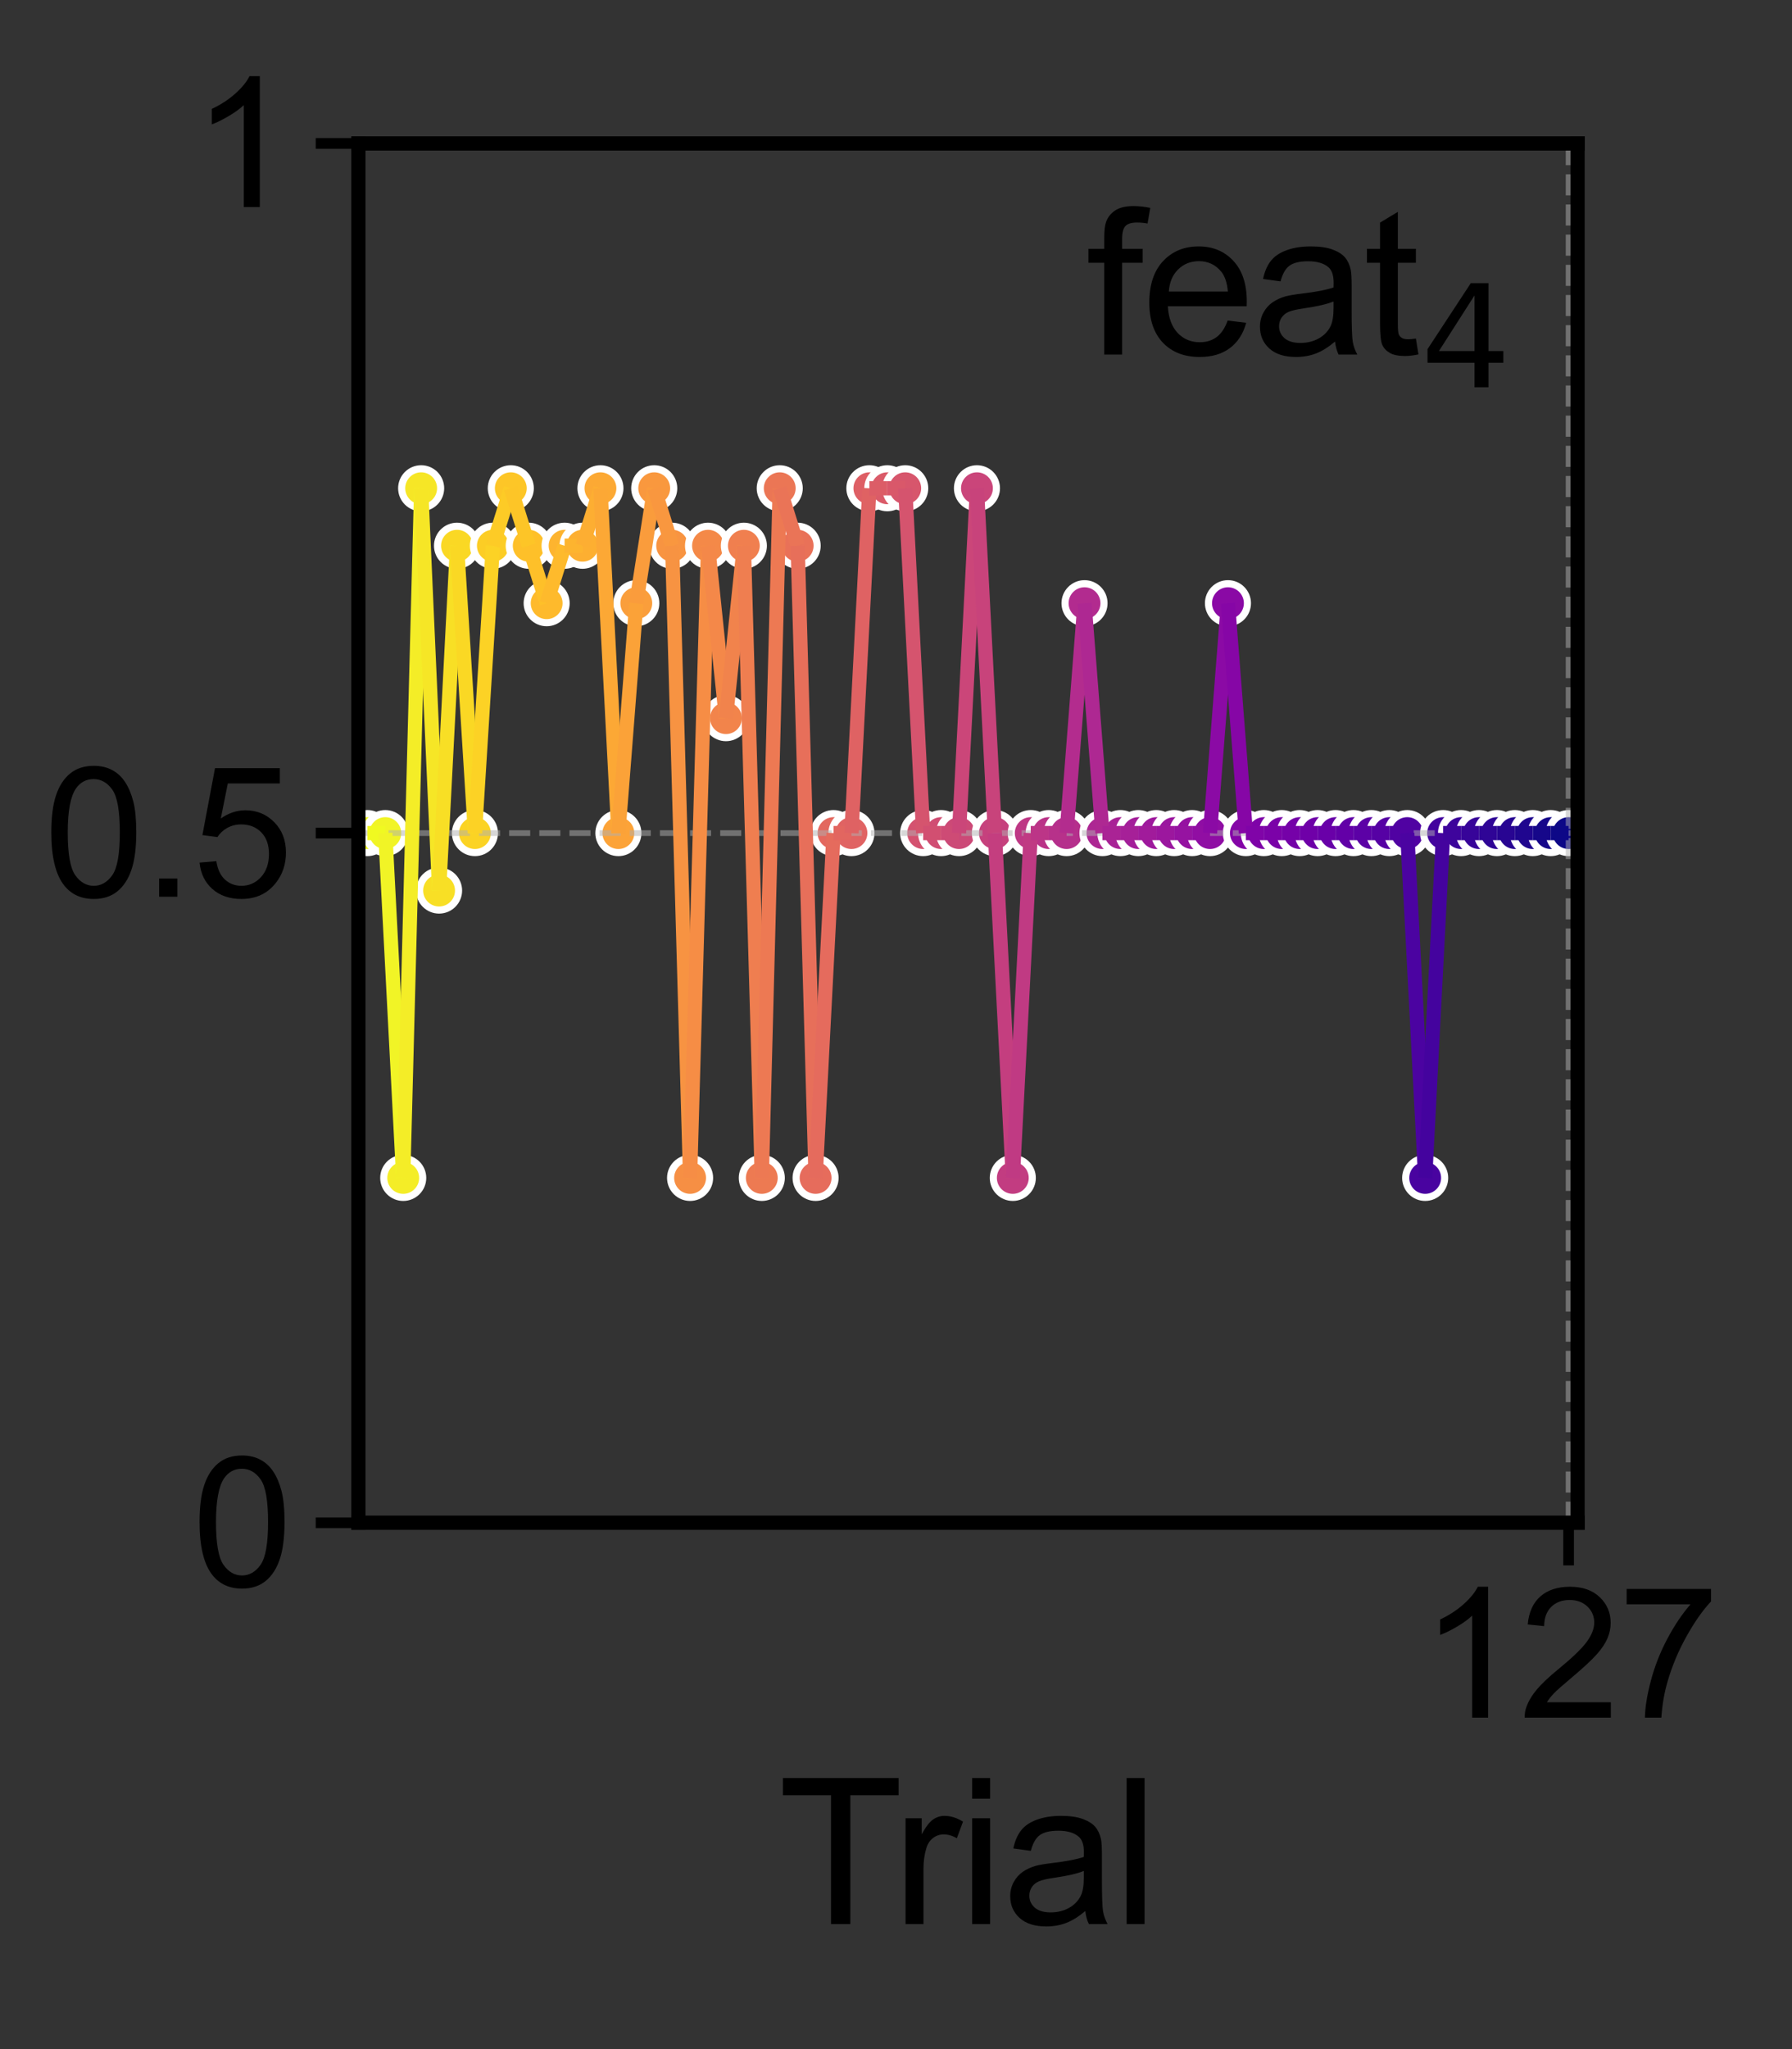 <?xml version="1.0" encoding="utf-8" standalone="no"?>
<!DOCTYPE svg PUBLIC "-//W3C//DTD SVG 1.1//EN"
  "http://www.w3.org/Graphics/SVG/1.1/DTD/svg11.dtd">
<svg xmlns:xlink="http://www.w3.org/1999/xlink" width="252pt" height="288pt" viewBox="0 0 252 288" xmlns="http://www.w3.org/2000/svg" version="1.1">
 <rect x="0" y="0" width="252" height="288" fill="#333333" stroke="none"/>
 <defs>
  <style type="text/css">*{stroke-linejoin: round; stroke-linecap: butt}</style>
 </defs>
 <g id="figure_1">
  <g id="patch_1">
   <path d="M 0 288 
L 252 288 
L 252 0 
L 0 0 
L 0 288 
z
" style="fill: none"/>
  </g>
  <g id="axes_1">
   <g id="patch_2">
    <path d="M 50.4 214.02 
L 221.846 214.02 
L 221.846 20.16 
L 50.4 20.16 
L 50.4 214.02 
z
" style="fill: none"/>
   </g>
   <g id="PathCollection_1">
    <defs>
     <path id="C0_0_a2b7abfb11" d="M 0 2.739 
C 0.726 2.739 1.423 2.45 1.936 1.936 
C 2.45 1.423 2.739 0.726 2.739 -0 
C 2.739 -0.726 2.45 -1.423 1.936 -1.936 
C 1.423 -2.45 0.726 -2.739 0 -2.739 
C -0.726 -2.739 -1.423 -2.45 -1.936 -1.936 
C -2.45 -1.423 -2.739 -0.726 -2.739 0 
C -2.739 0.726 -2.45 1.423 -1.936 1.936 
C -1.423 2.45 -0.726 2.739 0 2.739 
z
"/>
    </defs>
    <g clip-path="url(#p361186d12a)">
     <use xlink:href="#C0_0_a2b7abfb11" x="51.661" y="117.09" style="fill: #f0f921; stroke: #ffffff"/>
    </g>
    <g clip-path="url(#p361186d12a)">
     <use xlink:href="#C0_0_a2b7abfb11" x="54.182" y="117.09" style="fill: #f1f426; stroke: #ffffff"/>
    </g>
    <g clip-path="url(#p361186d12a)">
     <use xlink:href="#C0_0_a2b7abfb11" x="56.703" y="165.555" style="fill: #f4ed27; stroke: #ffffff"/>
    </g>
    <g clip-path="url(#p361186d12a)">
     <use xlink:href="#C0_0_a2b7abfb11" x="59.224" y="68.625" style="fill: #f6e626; stroke: #ffffff"/>
    </g>
    <g clip-path="url(#p361186d12a)">
     <use xlink:href="#C0_0_a2b7abfb11" x="61.746" y="125.168" style="fill: #f8df25; stroke: #ffffff"/>
    </g>
    <g clip-path="url(#p361186d12a)">
     <use xlink:href="#C0_0_a2b7abfb11" x="64.267" y="76.703" style="fill: #fad824; stroke: #ffffff"/>
    </g>
    <g clip-path="url(#p361186d12a)">
     <use xlink:href="#C0_0_a2b7abfb11" x="66.788" y="117.09" style="fill: #fbd324; stroke: #ffffff"/>
    </g>
    <g clip-path="url(#p361186d12a)">
     <use xlink:href="#C0_0_a2b7abfb11" x="69.309" y="76.703" style="fill: #fccd25; stroke: #ffffff"/>
    </g>
    <g clip-path="url(#p361186d12a)">
     <use xlink:href="#C0_0_a2b7abfb11" x="71.831" y="68.625" style="fill: #fdc627; stroke: #ffffff"/>
    </g>
    <g clip-path="url(#p361186d12a)">
     <use xlink:href="#C0_0_a2b7abfb11" x="74.352" y="76.703" style="fill: #fec029; stroke: #ffffff"/>
    </g>
    <g clip-path="url(#p361186d12a)">
     <use xlink:href="#C0_0_a2b7abfb11" x="76.873" y="84.78" style="fill: #feba2c; stroke: #ffffff"/>
    </g>
    <g clip-path="url(#p361186d12a)">
     <use xlink:href="#C0_0_a2b7abfb11" x="79.395" y="76.703" style="fill: #fdb42f; stroke: #ffffff"/>
    </g>
    <g clip-path="url(#p361186d12a)">
     <use xlink:href="#C0_0_a2b7abfb11" x="81.916" y="76.703" style="fill: #fdaf31; stroke: #ffffff"/>
    </g>
    <g clip-path="url(#p361186d12a)">
     <use xlink:href="#C0_0_a2b7abfb11" x="84.437" y="68.625" style="fill: #fca934; stroke: #ffffff"/>
    </g>
    <g clip-path="url(#p361186d12a)">
     <use xlink:href="#C0_0_a2b7abfb11" x="86.958" y="117.09" style="fill: #fca338; stroke: #ffffff"/>
    </g>
    <g clip-path="url(#p361186d12a)">
     <use xlink:href="#C0_0_a2b7abfb11" x="89.48" y="84.78" style="fill: #fa9e3b; stroke: #ffffff"/>
    </g>
    <g clip-path="url(#p361186d12a)">
     <use xlink:href="#C0_0_a2b7abfb11" x="92.001" y="68.625" style="fill: #f9983e; stroke: #ffffff"/>
    </g>
    <g clip-path="url(#p361186d12a)">
     <use xlink:href="#C0_0_a2b7abfb11" x="94.522" y="76.703" style="fill: #f89441; stroke: #ffffff"/>
    </g>
    <g clip-path="url(#p361186d12a)">
     <use xlink:href="#C0_0_a2b7abfb11" x="97.043" y="165.555" style="fill: #f68f44; stroke: #ffffff"/>
    </g>
    <g clip-path="url(#p361186d12a)">
     <use xlink:href="#C0_0_a2b7abfb11" x="99.565" y="76.703" style="fill: #f48948; stroke: #ffffff"/>
    </g>
    <g clip-path="url(#p361186d12a)">
     <use xlink:href="#C0_0_a2b7abfb11" x="102.086" y="100.935" style="fill: #f2844b; stroke: #ffffff"/>
    </g>
    <g clip-path="url(#p361186d12a)">
     <use xlink:href="#C0_0_a2b7abfb11" x="104.607" y="76.703" style="fill: #f07f4f; stroke: #ffffff"/>
    </g>
    <g clip-path="url(#p361186d12a)">
     <use xlink:href="#C0_0_a2b7abfb11" x="107.128" y="165.555" style="fill: #ed7a52; stroke: #ffffff"/>
    </g>
    <g clip-path="url(#p361186d12a)">
     <use xlink:href="#C0_0_a2b7abfb11" x="109.65" y="68.625" style="fill: #eb7655; stroke: #ffffff"/>
    </g>
    <g clip-path="url(#p361186d12a)">
     <use xlink:href="#C0_0_a2b7abfb11" x="112.171" y="76.703" style="fill: #e97158; stroke: #ffffff"/>
    </g>
    <g clip-path="url(#p361186d12a)">
     <use xlink:href="#C0_0_a2b7abfb11" x="114.692" y="165.555" style="fill: #e66c5c; stroke: #ffffff"/>
    </g>
    <g clip-path="url(#p361186d12a)">
     <use xlink:href="#C0_0_a2b7abfb11" x="117.214" y="117.09" style="fill: #e3685f; stroke: #ffffff"/>
    </g>
    <g clip-path="url(#p361186d12a)">
     <use xlink:href="#C0_0_a2b7abfb11" x="119.735" y="117.09" style="fill: #e06363; stroke: #ffffff"/>
    </g>
    <g clip-path="url(#p361186d12a)">
     <use xlink:href="#C0_0_a2b7abfb11" x="122.256" y="68.625" style="fill: #de5f65; stroke: #ffffff"/>
    </g>
    <g clip-path="url(#p361186d12a)">
     <use xlink:href="#C0_0_a2b7abfb11" x="124.777" y="68.625" style="fill: #da5b69; stroke: #ffffff"/>
    </g>
    <g clip-path="url(#p361186d12a)">
     <use xlink:href="#C0_0_a2b7abfb11" x="127.299" y="68.625" style="fill: #d7566c; stroke: #ffffff"/>
    </g>
    <g clip-path="url(#p361186d12a)">
     <use xlink:href="#C0_0_a2b7abfb11" x="129.82" y="117.09" style="fill: #d45270; stroke: #ffffff"/>
    </g>
    <g clip-path="url(#p361186d12a)">
     <use xlink:href="#C0_0_a2b7abfb11" x="132.341" y="117.09" style="fill: #d04d73; stroke: #ffffff"/>
    </g>
    <g clip-path="url(#p361186d12a)">
     <use xlink:href="#C0_0_a2b7abfb11" x="134.862" y="117.09" style="fill: #cc4977; stroke: #ffffff"/>
    </g>
    <g clip-path="url(#p361186d12a)">
     <use xlink:href="#C0_0_a2b7abfb11" x="137.384" y="68.625" style="fill: #ca457a; stroke: #ffffff"/>
    </g>
    <g clip-path="url(#p361186d12a)">
     <use xlink:href="#C0_0_a2b7abfb11" x="139.905" y="117.09" style="fill: #c6417d; stroke: #ffffff"/>
    </g>
    <g clip-path="url(#p361186d12a)">
     <use xlink:href="#C0_0_a2b7abfb11" x="142.426" y="165.555" style="fill: #c23c81; stroke: #ffffff"/>
    </g>
    <g clip-path="url(#p361186d12a)">
     <use xlink:href="#C0_0_a2b7abfb11" x="144.947" y="117.09" style="fill: #be3885; stroke: #ffffff"/>
    </g>
    <g clip-path="url(#p361186d12a)">
     <use xlink:href="#C0_0_a2b7abfb11" x="147.469" y="117.09" style="fill: #ba3388; stroke: #ffffff"/>
    </g>
    <g clip-path="url(#p361186d12a)">
     <use xlink:href="#C0_0_a2b7abfb11" x="149.99" y="117.09" style="fill: #b52f8c; stroke: #ffffff"/>
    </g>
    <g clip-path="url(#p361186d12a)">
     <use xlink:href="#C0_0_a2b7abfb11" x="152.511" y="84.78" style="fill: #b22b8f; stroke: #ffffff"/>
    </g>
    <g clip-path="url(#p361186d12a)">
     <use xlink:href="#C0_0_a2b7abfb11" x="155.033" y="117.09" style="fill: #ad2793; stroke: #ffffff"/>
    </g>
    <g clip-path="url(#p361186d12a)">
     <use xlink:href="#C0_0_a2b7abfb11" x="157.554" y="117.09" style="fill: #a82296; stroke: #ffffff"/>
    </g>
    <g clip-path="url(#p361186d12a)">
     <use xlink:href="#C0_0_a2b7abfb11" x="160.075" y="117.09" style="fill: #a31e9a; stroke: #ffffff"/>
    </g>
    <g clip-path="url(#p361186d12a)">
     <use xlink:href="#C0_0_a2b7abfb11" x="162.596" y="117.09" style="fill: #9e199d; stroke: #ffffff"/>
    </g>
    <g clip-path="url(#p361186d12a)">
     <use xlink:href="#C0_0_a2b7abfb11" x="165.118" y="117.09" style="fill: #9a169f; stroke: #ffffff"/>
    </g>
    <g clip-path="url(#p361186d12a)">
     <use xlink:href="#C0_0_a2b7abfb11" x="167.639" y="117.09" style="fill: #9511a1; stroke: #ffffff"/>
    </g>
    <g clip-path="url(#p361186d12a)">
     <use xlink:href="#C0_0_a2b7abfb11" x="170.16" y="117.09" style="fill: #8f0da4; stroke: #ffffff"/>
    </g>
    <g clip-path="url(#p361186d12a)">
     <use xlink:href="#C0_0_a2b7abfb11" x="172.681" y="84.78" style="fill: #8a09a5; stroke: #ffffff"/>
    </g>
    <g clip-path="url(#p361186d12a)">
     <use xlink:href="#C0_0_a2b7abfb11" x="175.203" y="117.09" style="fill: #8405a7; stroke: #ffffff"/>
    </g>
    <g clip-path="url(#p361186d12a)">
     <use xlink:href="#C0_0_a2b7abfb11" x="177.724" y="117.09" style="fill: #7e03a8; stroke: #ffffff"/>
    </g>
    <g clip-path="url(#p361186d12a)">
     <use xlink:href="#C0_0_a2b7abfb11" x="180.245" y="117.09" style="fill: #7a02a8; stroke: #ffffff"/>
    </g>
    <g clip-path="url(#p361186d12a)">
     <use xlink:href="#C0_0_a2b7abfb11" x="182.766" y="117.09" style="fill: #7401a8; stroke: #ffffff"/>
    </g>
    <g clip-path="url(#p361186d12a)">
     <use xlink:href="#C0_0_a2b7abfb11" x="185.288" y="117.09" style="fill: #6e00a8; stroke: #ffffff"/>
    </g>
    <g clip-path="url(#p361186d12a)">
     <use xlink:href="#C0_0_a2b7abfb11" x="187.809" y="117.09" style="fill: #6700a8; stroke: #ffffff"/>
    </g>
    <g clip-path="url(#p361186d12a)">
     <use xlink:href="#C0_0_a2b7abfb11" x="190.33" y="117.09" style="fill: #6100a7; stroke: #ffffff"/>
    </g>
    <g clip-path="url(#p361186d12a)">
     <use xlink:href="#C0_0_a2b7abfb11" x="192.851" y="117.09" style="fill: #5c01a6; stroke: #ffffff"/>
    </g>
    <g clip-path="url(#p361186d12a)">
     <use xlink:href="#C0_0_a2b7abfb11" x="195.373" y="117.09" style="fill: #5601a4; stroke: #ffffff"/>
    </g>
    <g clip-path="url(#p361186d12a)">
     <use xlink:href="#C0_0_a2b7abfb11" x="197.894" y="117.09" style="fill: #5002a2; stroke: #ffffff"/>
    </g>
    <g clip-path="url(#p361186d12a)">
     <use xlink:href="#C0_0_a2b7abfb11" x="200.415" y="165.555" style="fill: #4903a0; stroke: #ffffff"/>
    </g>
    <g clip-path="url(#p361186d12a)">
     <use xlink:href="#C0_0_a2b7abfb11" x="202.937" y="117.09" style="fill: #43039e; stroke: #ffffff"/>
    </g>
    <g clip-path="url(#p361186d12a)">
     <use xlink:href="#C0_0_a2b7abfb11" x="205.458" y="117.09" style="fill: #3c049b; stroke: #ffffff"/>
    </g>
    <g clip-path="url(#p361186d12a)">
     <use xlink:href="#C0_0_a2b7abfb11" x="207.979" y="117.09" style="fill: #370499; stroke: #ffffff"/>
    </g>
    <g clip-path="url(#p361186d12a)">
     <use xlink:href="#C0_0_a2b7abfb11" x="210.5" y="117.09" style="fill: #2f0596; stroke: #ffffff"/>
    </g>
    <g clip-path="url(#p361186d12a)">
     <use xlink:href="#C0_0_a2b7abfb11" x="213.022" y="117.09" style="fill: #280592; stroke: #ffffff"/>
    </g>
    <g clip-path="url(#p361186d12a)">
     <use xlink:href="#C0_0_a2b7abfb11" x="215.543" y="117.09" style="fill: #20068f; stroke: #ffffff"/>
    </g>
    <g clip-path="url(#p361186d12a)">
     <use xlink:href="#C0_0_a2b7abfb11" x="218.064" y="117.09" style="fill: #16078a; stroke: #ffffff"/>
    </g>
    <g clip-path="url(#p361186d12a)">
     <use xlink:href="#C0_0_a2b7abfb11" x="220.585" y="117.09" style="fill: #0d0887; stroke: #ffffff"/>
    </g>
   </g>
   <g id="matplotlib.axis_1">
    <g id="xtick_1">
     <g id="line2d_1">
      <path d="M 220.585 214.02 
L 220.585 20.16 
" clip-path="url(#p361186d12a)" style="fill: none; stroke-dasharray: 2.96,1.28; stroke-dashoffset: 0; stroke: #b0b0b0; stroke-opacity: 0.5; stroke-width: 0.8"/>
     </g>
     <g id="line2d_2">
      <defs>
       <path id="me1ef82ced5" d="M 0 0 
L 0 6 
" style="stroke: #000000; stroke-width: 1.5"/>
      </defs>
      <g>
       <use xlink:href="#me1ef82ced5" x="220.585" y="214.02" style="stroke: #000000; stroke-width: 1.5"/>
      </g>
     </g>
     <g id="text_1">
      <!-- 127 -->
      <g transform="translate(199.732 241.415) scale(0.25 -0.25)">
       <defs>
        <path id="ArialMT-31" d="M 2384 0 
L 1822 0 
L 1822 3584 
Q 1619 3391 1289 3197 
Q 959 3003 697 2906 
L 697 3450 
Q 1169 3672 1522 3987 
Q 1875 4303 2022 4600 
L 2384 4600 
L 2384 0 
z
" transform="scale(0.016)"/>
        <path id="ArialMT-32" d="M 3222 541 
L 3222 0 
L 194 0 
Q 188 203 259 391 
Q 375 700 629 1000 
Q 884 1300 1366 1694 
Q 2113 2306 2375 2664 
Q 2638 3022 2638 3341 
Q 2638 3675 2398 3904 
Q 2159 4134 1775 4134 
Q 1369 4134 1125 3890 
Q 881 3647 878 3216 
L 300 3275 
Q 359 3922 746 4261 
Q 1134 4600 1788 4600 
Q 2447 4600 2831 4234 
Q 3216 3869 3216 3328 
Q 3216 3053 3103 2787 
Q 2991 2522 2730 2228 
Q 2469 1934 1863 1422 
Q 1356 997 1212 845 
Q 1069 694 975 541 
L 3222 541 
z
" transform="scale(0.016)"/>
        <path id="ArialMT-37" d="M 303 3981 
L 303 4522 
L 3269 4522 
L 3269 4084 
Q 2831 3619 2401 2847 
Q 1972 2075 1738 1259 
Q 1569 684 1522 0 
L 944 0 
Q 953 541 1156 1306 
Q 1359 2072 1739 2783 
Q 2119 3494 2547 3981 
L 303 3981 
z
" transform="scale(0.016)"/>
       </defs>
       <use xlink:href="#ArialMT-31"/>
       <use xlink:href="#ArialMT-32" x="55.615"/>
       <use xlink:href="#ArialMT-37" x="111.23"/>
      </g>
     </g>
    </g>
    <g id="text_2">
     <!-- Trial -->
     <g transform="translate(109.429 270.425) scale(0.28 -0.28)">
      <defs>
       <path id="ArialMT-54" d="M 1659 0 
L 1659 4041 
L 150 4041 
L 150 4581 
L 3781 4581 
L 3781 4041 
L 2266 4041 
L 2266 0 
L 1659 0 
z
" transform="scale(0.016)"/>
       <path id="ArialMT-72" d="M 416 0 
L 416 3319 
L 922 3319 
L 922 2816 
Q 1116 3169 1280 3281 
Q 1444 3394 1641 3394 
Q 1925 3394 2219 3213 
L 2025 2691 
Q 1819 2813 1613 2813 
Q 1428 2813 1281 2702 
Q 1134 2591 1072 2394 
Q 978 2094 978 1738 
L 978 0 
L 416 0 
z
" transform="scale(0.016)"/>
       <path id="ArialMT-69" d="M 425 3934 
L 425 4581 
L 988 4581 
L 988 3934 
L 425 3934 
z
M 425 0 
L 425 3319 
L 988 3319 
L 988 0 
L 425 0 
z
" transform="scale(0.016)"/>
       <path id="ArialMT-61" d="M 2588 409 
Q 2275 144 1986 34 
Q 1697 -75 1366 -75 
Q 819 -75 525 192 
Q 231 459 231 875 
Q 231 1119 342 1320 
Q 453 1522 633 1644 
Q 813 1766 1038 1828 
Q 1203 1872 1538 1913 
Q 2219 1994 2541 2106 
Q 2544 2222 2544 2253 
Q 2544 2597 2384 2738 
Q 2169 2928 1744 2928 
Q 1347 2928 1158 2789 
Q 969 2650 878 2297 
L 328 2372 
Q 403 2725 575 2942 
Q 747 3159 1072 3276 
Q 1397 3394 1825 3394 
Q 2250 3394 2515 3294 
Q 2781 3194 2906 3042 
Q 3031 2891 3081 2659 
Q 3109 2516 3109 2141 
L 3109 1391 
Q 3109 606 3145 398 
Q 3181 191 3288 0 
L 2700 0 
Q 2613 175 2588 409 
z
M 2541 1666 
Q 2234 1541 1622 1453 
Q 1275 1403 1131 1340 
Q 988 1278 909 1158 
Q 831 1038 831 891 
Q 831 666 1001 516 
Q 1172 366 1500 366 
Q 1825 366 2078 508 
Q 2331 650 2450 897 
Q 2541 1088 2541 1459 
L 2541 1666 
z
" transform="scale(0.016)"/>
       <path id="ArialMT-6c" d="M 409 0 
L 409 4581 
L 972 4581 
L 972 0 
L 409 0 
z
" transform="scale(0.016)"/>
      </defs>
      <use xlink:href="#ArialMT-54"/>
      <use xlink:href="#ArialMT-72" x="57.334"/>
      <use xlink:href="#ArialMT-69" x="90.635"/>
      <use xlink:href="#ArialMT-61" x="112.852"/>
      <use xlink:href="#ArialMT-6c" x="168.467"/>
     </g>
    </g>
   </g>
   <g id="matplotlib.axis_2">
    <g id="ytick_1">
     <g id="line2d_3">
      <path d="M 50.4 214.02 
L 221.846 214.02 
" clip-path="url(#p361186d12a)" style="fill: none; stroke-dasharray: 2.96,1.28; stroke-dashoffset: 0; stroke: #b0b0b0; stroke-opacity: 0.5; stroke-width: 0.8"/>
     </g>
     <g id="line2d_4">
      <defs>
       <path id="md24f5b04ba" d="M 0 0 
L -6 0 
" style="stroke: #000000; stroke-width: 1.5"/>
      </defs>
      <g>
       <use xlink:href="#md24f5b04ba" x="50.4" y="214.02" style="stroke: #000000; stroke-width: 1.5"/>
      </g>
     </g>
     <g id="text_3">
      <!-- 0 -->
      <g transform="translate(26.998 222.967) scale(0.25 -0.25)">
       <defs>
        <path id="ArialMT-30" d="M 266 2259 
Q 266 3072 433 3567 
Q 600 4063 929 4331 
Q 1259 4600 1759 4600 
Q 2128 4600 2406 4451 
Q 2684 4303 2865 4023 
Q 3047 3744 3150 3342 
Q 3253 2941 3253 2259 
Q 3253 1453 3087 958 
Q 2922 463 2592 192 
Q 2263 -78 1759 -78 
Q 1097 -78 719 397 
Q 266 969 266 2259 
z
M 844 2259 
Q 844 1131 1108 757 
Q 1372 384 1759 384 
Q 2147 384 2411 759 
Q 2675 1134 2675 2259 
Q 2675 3391 2411 3762 
Q 2147 4134 1753 4134 
Q 1366 4134 1134 3806 
Q 844 3388 844 2259 
z
" transform="scale(0.016)"/>
       </defs>
       <use xlink:href="#ArialMT-30"/>
      </g>
     </g>
    </g>
    <g id="ytick_2">
     <g id="line2d_5">
      <path d="M 50.4 117.09 
L 221.846 117.09 
" clip-path="url(#p361186d12a)" style="fill: none; stroke-dasharray: 2.96,1.28; stroke-dashoffset: 0; stroke: #b0b0b0; stroke-opacity: 0.5; stroke-width: 0.8"/>
     </g>
     <g id="line2d_6">
      <g>
       <use xlink:href="#md24f5b04ba" x="50.4" y="117.09" style="stroke: #000000; stroke-width: 1.5"/>
      </g>
     </g>
     <g id="text_4">
      <!-- 0.5 -->
      <g transform="translate(6.15 126.037) scale(0.25 -0.25)">
       <defs>
        <path id="ArialMT-2e" d="M 581 0 
L 581 641 
L 1222 641 
L 1222 0 
L 581 0 
z
" transform="scale(0.016)"/>
        <path id="ArialMT-35" d="M 266 1200 
L 856 1250 
Q 922 819 1161 601 
Q 1400 384 1738 384 
Q 2144 384 2425 690 
Q 2706 997 2706 1503 
Q 2706 1984 2436 2262 
Q 2166 2541 1728 2541 
Q 1456 2541 1237 2417 
Q 1019 2294 894 2097 
L 366 2166 
L 809 4519 
L 3088 4519 
L 3088 3981 
L 1259 3981 
L 1013 2750 
Q 1425 3038 1878 3038 
Q 2478 3038 2890 2622 
Q 3303 2206 3303 1553 
Q 3303 931 2941 478 
Q 2500 -78 1738 -78 
Q 1113 -78 717 272 
Q 322 622 266 1200 
z
" transform="scale(0.016)"/>
       </defs>
       <use xlink:href="#ArialMT-30"/>
       <use xlink:href="#ArialMT-2e" x="55.615"/>
       <use xlink:href="#ArialMT-35" x="83.398"/>
      </g>
     </g>
    </g>
    <g id="ytick_3">
     <g id="line2d_7">
      <path d="M 50.4 20.16 
L 221.846 20.16 
" clip-path="url(#p361186d12a)" style="fill: none; stroke-dasharray: 2.96,1.28; stroke-dashoffset: 0; stroke: #b0b0b0; stroke-opacity: 0.5; stroke-width: 0.8"/>
     </g>
     <g id="line2d_8">
      <g>
       <use xlink:href="#md24f5b04ba" x="50.4" y="20.16" style="stroke: #000000; stroke-width: 1.5"/>
      </g>
     </g>
     <g id="text_5">
      <!-- 1 -->
      <g transform="translate(26.998 29.107) scale(0.25 -0.25)">
       <use xlink:href="#ArialMT-31"/>
      </g>
     </g>
    </g>
   </g>
   <g id="LineCollection_1">
    <path d="M 51.661 117.09 
L 54.182 117.09 
" clip-path="url(#p361186d12a)" style="fill: none; stroke: #f0f921; stroke-width: 2"/>
    <path d="M 54.182 117.09 
L 56.703 165.555 
" clip-path="url(#p361186d12a)" style="fill: none; stroke: #f1f426; stroke-width: 2"/>
    <path d="M 56.703 165.555 
L 59.224 68.625 
" clip-path="url(#p361186d12a)" style="fill: none; stroke: #f4ed27; stroke-width: 2"/>
    <path d="M 59.224 68.625 
L 61.746 125.168 
" clip-path="url(#p361186d12a)" style="fill: none; stroke: #f6e626; stroke-width: 2"/>
    <path d="M 61.746 125.168 
L 64.267 76.703 
" clip-path="url(#p361186d12a)" style="fill: none; stroke: #f8df25; stroke-width: 2"/>
    <path d="M 64.267 76.703 
L 66.788 117.09 
" clip-path="url(#p361186d12a)" style="fill: none; stroke: #fad824; stroke-width: 2"/>
    <path d="M 66.788 117.09 
L 69.309 76.703 
" clip-path="url(#p361186d12a)" style="fill: none; stroke: #fcd225; stroke-width: 2"/>
    <path d="M 69.309 76.703 
L 71.831 68.625 
" clip-path="url(#p361186d12a)" style="fill: none; stroke: #fdcb26; stroke-width: 2"/>
    <path d="M 71.831 68.625 
L 74.352 76.703 
" clip-path="url(#p361186d12a)" style="fill: none; stroke: #fdc527; stroke-width: 2"/>
    <path d="M 74.352 76.703 
L 76.873 84.78 
" clip-path="url(#p361186d12a)" style="fill: none; stroke: #fec029; stroke-width: 2"/>
    <path d="M 76.873 84.78 
L 79.395 76.703 
" clip-path="url(#p361186d12a)" style="fill: none; stroke: #feba2c; stroke-width: 2"/>
    <path d="M 79.395 76.703 
L 81.916 76.703 
" clip-path="url(#p361186d12a)" style="fill: none; stroke: #fdb42f; stroke-width: 2"/>
    <path d="M 81.916 76.703 
L 84.437 68.625 
" clip-path="url(#p361186d12a)" style="fill: none; stroke: #fdae32; stroke-width: 2"/>
    <path d="M 84.437 68.625 
L 86.958 117.09 
" clip-path="url(#p361186d12a)" style="fill: none; stroke: #fca835; stroke-width: 2"/>
    <path d="M 86.958 117.09 
L 89.48 84.78 
" clip-path="url(#p361186d12a)" style="fill: none; stroke: #fba238; stroke-width: 2"/>
    <path d="M 89.48 84.78 
L 92.001 68.625 
" clip-path="url(#p361186d12a)" style="fill: none; stroke: #fa9c3c; stroke-width: 2"/>
    <path d="M 92.001 68.625 
L 94.522 76.703 
" clip-path="url(#p361186d12a)" style="fill: none; stroke: #f9973f; stroke-width: 2"/>
    <path d="M 94.522 76.703 
L 97.043 165.555 
" clip-path="url(#p361186d12a)" style="fill: none; stroke: #f79342; stroke-width: 2"/>
    <path d="M 97.043 165.555 
L 99.565 76.703 
" clip-path="url(#p361186d12a)" style="fill: none; stroke: #f68d45; stroke-width: 2"/>
    <path d="M 99.565 76.703 
L 102.086 100.935 
" clip-path="url(#p361186d12a)" style="fill: none; stroke: #f48849; stroke-width: 2"/>
    <path d="M 102.086 100.935 
L 104.607 76.703 
" clip-path="url(#p361186d12a)" style="fill: none; stroke: #f1834c; stroke-width: 2"/>
    <path d="M 104.607 76.703 
L 107.128 165.555 
" clip-path="url(#p361186d12a)" style="fill: none; stroke: #ef7e50; stroke-width: 2"/>
    <path d="M 107.128 165.555 
L 109.65 68.625 
" clip-path="url(#p361186d12a)" style="fill: none; stroke: #ed7953; stroke-width: 2"/>
    <path d="M 109.65 68.625 
L 112.171 76.703 
" clip-path="url(#p361186d12a)" style="fill: none; stroke: #ea7457; stroke-width: 2"/>
    <path d="M 112.171 76.703 
L 114.692 165.555 
" clip-path="url(#p361186d12a)" style="fill: none; stroke: #e76f5a; stroke-width: 2"/>
    <path d="M 114.692 165.555 
L 117.214 117.09 
" clip-path="url(#p361186d12a)" style="fill: none; stroke: #e56b5d; stroke-width: 2"/>
    <path d="M 117.214 117.09 
L 119.735 117.09 
" clip-path="url(#p361186d12a)" style="fill: none; stroke: #e26660; stroke-width: 2"/>
    <path d="M 119.735 117.09 
L 122.256 68.625 
" clip-path="url(#p361186d12a)" style="fill: none; stroke: #df6263; stroke-width: 2"/>
    <path d="M 122.256 68.625 
L 124.777 68.625 
" clip-path="url(#p361186d12a)" style="fill: none; stroke: #dc5d67; stroke-width: 2"/>
    <path d="M 124.777 68.625 
L 127.299 68.625 
" clip-path="url(#p361186d12a)" style="fill: none; stroke: #d9586a; stroke-width: 2"/>
    <path d="M 127.299 68.625 
L 129.82 117.09 
" clip-path="url(#p361186d12a)" style="fill: none; stroke: #d5546e; stroke-width: 2"/>
    <path d="M 129.82 117.09 
L 132.341 117.09 
" clip-path="url(#p361186d12a)" style="fill: none; stroke: #d24f71; stroke-width: 2"/>
    <path d="M 132.341 117.09 
L 134.862 117.09 
" clip-path="url(#p361186d12a)" style="fill: none; stroke: #ce4b75; stroke-width: 2"/>
    <path d="M 134.862 117.09 
L 137.384 68.625 
" clip-path="url(#p361186d12a)" style="fill: none; stroke: #cb4679; stroke-width: 2"/>
    <path d="M 137.384 68.625 
L 139.905 117.09 
" clip-path="url(#p361186d12a)" style="fill: none; stroke: #c8437b; stroke-width: 2"/>
    <path d="M 139.905 117.09 
L 142.426 165.555 
" clip-path="url(#p361186d12a)" style="fill: none; stroke: #c43e7f; stroke-width: 2"/>
    <path d="M 142.426 165.555 
L 144.947 117.09 
" clip-path="url(#p361186d12a)" style="fill: none; stroke: #c03a83; stroke-width: 2"/>
    <path d="M 144.947 117.09 
L 147.469 117.09 
" clip-path="url(#p361186d12a)" style="fill: none; stroke: #bc3587; stroke-width: 2"/>
    <path d="M 147.469 117.09 
L 149.99 117.09 
" clip-path="url(#p361186d12a)" style="fill: none; stroke: #b7318a; stroke-width: 2"/>
    <path d="M 149.99 117.09 
L 152.511 84.78 
" clip-path="url(#p361186d12a)" style="fill: none; stroke: #b32c8e; stroke-width: 2"/>
    <path d="M 152.511 84.78 
L 155.033 117.09 
" clip-path="url(#p361186d12a)" style="fill: none; stroke: #ae2892; stroke-width: 2"/>
    <path d="M 155.033 117.09 
L 157.554 117.09 
" clip-path="url(#p361186d12a)" style="fill: none; stroke: #aa2395; stroke-width: 2"/>
    <path d="M 157.554 117.09 
L 160.075 117.09 
" clip-path="url(#p361186d12a)" style="fill: none; stroke: #a62098; stroke-width: 2"/>
    <path d="M 160.075 117.09 
L 162.596 117.09 
" clip-path="url(#p361186d12a)" style="fill: none; stroke: #a11b9b; stroke-width: 2"/>
    <path d="M 162.596 117.09 
L 165.118 117.09 
" clip-path="url(#p361186d12a)" style="fill: none; stroke: #9c179e; stroke-width: 2"/>
    <path d="M 165.118 117.09 
L 167.639 117.09 
" clip-path="url(#p361186d12a)" style="fill: none; stroke: #9613a1; stroke-width: 2"/>
    <path d="M 167.639 117.09 
L 170.16 117.09 
" clip-path="url(#p361186d12a)" style="fill: none; stroke: #910ea3; stroke-width: 2"/>
    <path d="M 170.16 117.09 
L 172.681 84.78 
" clip-path="url(#p361186d12a)" style="fill: none; stroke: #8b0aa5; stroke-width: 2"/>
    <path d="M 172.681 84.78 
L 175.203 117.09 
" clip-path="url(#p361186d12a)" style="fill: none; stroke: #8606a6; stroke-width: 2"/>
    <path d="M 175.203 117.09 
L 177.724 117.09 
" clip-path="url(#p361186d12a)" style="fill: none; stroke: #8004a8; stroke-width: 2"/>
    <path d="M 177.724 117.09 
L 180.245 117.09 
" clip-path="url(#p361186d12a)" style="fill: none; stroke: #7b02a8; stroke-width: 2"/>
    <path d="M 180.245 117.09 
L 182.766 117.09 
" clip-path="url(#p361186d12a)" style="fill: none; stroke: #7501a8; stroke-width: 2"/>
    <path d="M 182.766 117.09 
L 185.288 117.09 
" clip-path="url(#p361186d12a)" style="fill: none; stroke: #6f00a8; stroke-width: 2"/>
    <path d="M 185.288 117.09 
L 187.809 117.09 
" clip-path="url(#p361186d12a)" style="fill: none; stroke: #6900a8; stroke-width: 2"/>
    <path d="M 187.809 117.09 
L 190.33 117.09 
" clip-path="url(#p361186d12a)" style="fill: none; stroke: #6300a7; stroke-width: 2"/>
    <path d="M 190.33 117.09 
L 192.851 117.09 
" clip-path="url(#p361186d12a)" style="fill: none; stroke: #5c01a6; stroke-width: 2"/>
    <path d="M 192.851 117.09 
L 195.373 117.09 
" clip-path="url(#p361186d12a)" style="fill: none; stroke: #5601a4; stroke-width: 2"/>
    <path d="M 195.373 117.09 
L 197.894 117.09 
" clip-path="url(#p361186d12a)" style="fill: none; stroke: #5002a2; stroke-width: 2"/>
    <path d="M 197.894 117.09 
L 200.415 165.555 
" clip-path="url(#p361186d12a)" style="fill: none; stroke: #4b03a1; stroke-width: 2"/>
    <path d="M 200.415 165.555 
L 202.937 117.09 
" clip-path="url(#p361186d12a)" style="fill: none; stroke: #44039e; stroke-width: 2"/>
    <path d="M 202.937 117.09 
L 205.458 117.09 
" clip-path="url(#p361186d12a)" style="fill: none; stroke: #3e049c; stroke-width: 2"/>
    <path d="M 205.458 117.09 
L 207.979 117.09 
" clip-path="url(#p361186d12a)" style="fill: none; stroke: #370499; stroke-width: 2"/>
    <path d="M 207.979 117.09 
L 210.5 117.09 
" clip-path="url(#p361186d12a)" style="fill: none; stroke: #2f0596; stroke-width: 2"/>
    <path d="M 210.5 117.09 
L 213.022 117.09 
" clip-path="url(#p361186d12a)" style="fill: none; stroke: #280592; stroke-width: 2"/>
    <path d="M 213.022 117.09 
L 215.543 117.09 
" clip-path="url(#p361186d12a)" style="fill: none; stroke: #20068f; stroke-width: 2"/>
    <path d="M 215.543 117.09 
L 218.064 117.09 
" clip-path="url(#p361186d12a)" style="fill: none; stroke: #16078a; stroke-width: 2"/>
    <path d="M 218.064 117.09 
L 220.585 117.09 
" clip-path="url(#p361186d12a)" style="fill: none; stroke: #0d0887; stroke-width: 2"/>
   </g>
   <g id="patch_3">
    <path d="M 50.4 214.02 
L 50.4 20.16 
" style="fill: none; stroke: #000000; stroke-width: 2; stroke-linejoin: miter; stroke-linecap: square"/>
   </g>
   <g id="patch_4">
    <path d="M 221.846 214.02 
L 221.846 20.16 
" style="fill: none; stroke: #000000; stroke-width: 2; stroke-linejoin: miter; stroke-linecap: square"/>
   </g>
   <g id="patch_5">
    <path d="M 50.4 214.02 
L 221.846 214.02 
" style="fill: none; stroke: #000000; stroke-width: 2; stroke-linejoin: miter; stroke-linecap: square"/>
   </g>
   <g id="patch_6">
    <path d="M 50.4 20.16 
L 221.846 20.16 
" style="fill: none; stroke: #000000; stroke-width: 2; stroke-linejoin: miter; stroke-linecap: square"/>
   </g>
   <g id="text_6">
    <!-- feat$_4$ -->
    <g transform="translate(152.794 49.895) scale(0.28 -0.28)">
     <defs>
      <path id="ArialMT-66" d="M 556 0 
L 556 2881 
L 59 2881 
L 59 3319 
L 556 3319 
L 556 3672 
Q 556 4006 616 4169 
Q 697 4388 901 4523 
Q 1106 4659 1475 4659 
Q 1713 4659 2000 4603 
L 1916 4113 
Q 1741 4144 1584 4144 
Q 1328 4144 1222 4034 
Q 1116 3925 1116 3625 
L 1116 3319 
L 1763 3319 
L 1763 2881 
L 1116 2881 
L 1116 0 
L 556 0 
z
" transform="scale(0.016)"/>
      <path id="ArialMT-65" d="M 2694 1069 
L 3275 997 
Q 3138 488 2766 206 
Q 2394 -75 1816 -75 
Q 1088 -75 661 373 
Q 234 822 234 1631 
Q 234 2469 665 2931 
Q 1097 3394 1784 3394 
Q 2450 3394 2872 2941 
Q 3294 2488 3294 1666 
Q 3294 1616 3291 1516 
L 816 1516 
Q 847 969 1125 678 
Q 1403 388 1819 388 
Q 2128 388 2347 550 
Q 2566 713 2694 1069 
z
M 847 1978 
L 2700 1978 
Q 2663 2397 2488 2606 
Q 2219 2931 1791 2931 
Q 1403 2931 1139 2672 
Q 875 2413 847 1978 
z
" transform="scale(0.016)"/>
      <path id="ArialMT-74" d="M 1650 503 
L 1731 6 
Q 1494 -44 1306 -44 
Q 1000 -44 831 53 
Q 663 150 594 308 
Q 525 466 525 972 
L 525 2881 
L 113 2881 
L 113 3319 
L 525 3319 
L 525 4141 
L 1084 4478 
L 1084 3319 
L 1650 3319 
L 1650 2881 
L 1084 2881 
L 1084 941 
Q 1084 700 1114 631 
Q 1144 563 1211 522 
Q 1278 481 1403 481 
Q 1497 481 1650 503 
z
" transform="scale(0.016)"/>
      <path id="DejaVuSans-34" d="M 2419 4116 
L 825 1625 
L 2419 1625 
L 2419 4116 
z
M 2253 4666 
L 3047 4666 
L 3047 1625 
L 3713 1625 
L 3713 1100 
L 3047 1100 
L 3047 0 
L 2419 0 
L 2419 1100 
L 313 1100 
L 313 1709 
L 2253 4666 
z
" transform="scale(0.016)"/>
     </defs>
     <use xlink:href="#ArialMT-66" transform="translate(0 0.203)"/>
     <use xlink:href="#ArialMT-65" transform="translate(27.783 0.203)"/>
     <use xlink:href="#ArialMT-61" transform="translate(83.398 0.203)"/>
     <use xlink:href="#ArialMT-74" transform="translate(139.014 0.203)"/>
     <use xlink:href="#DejaVuSans-34" transform="translate(167.754 -16.203) scale(0.7)"/>
    </g>
   </g>
  </g>
 </g>
 <defs>
  <clipPath id="p361186d12a">
   <rect x="50.4" y="20.16" width="171.446" height="193.86"/>
  </clipPath>
 </defs>
</svg>
